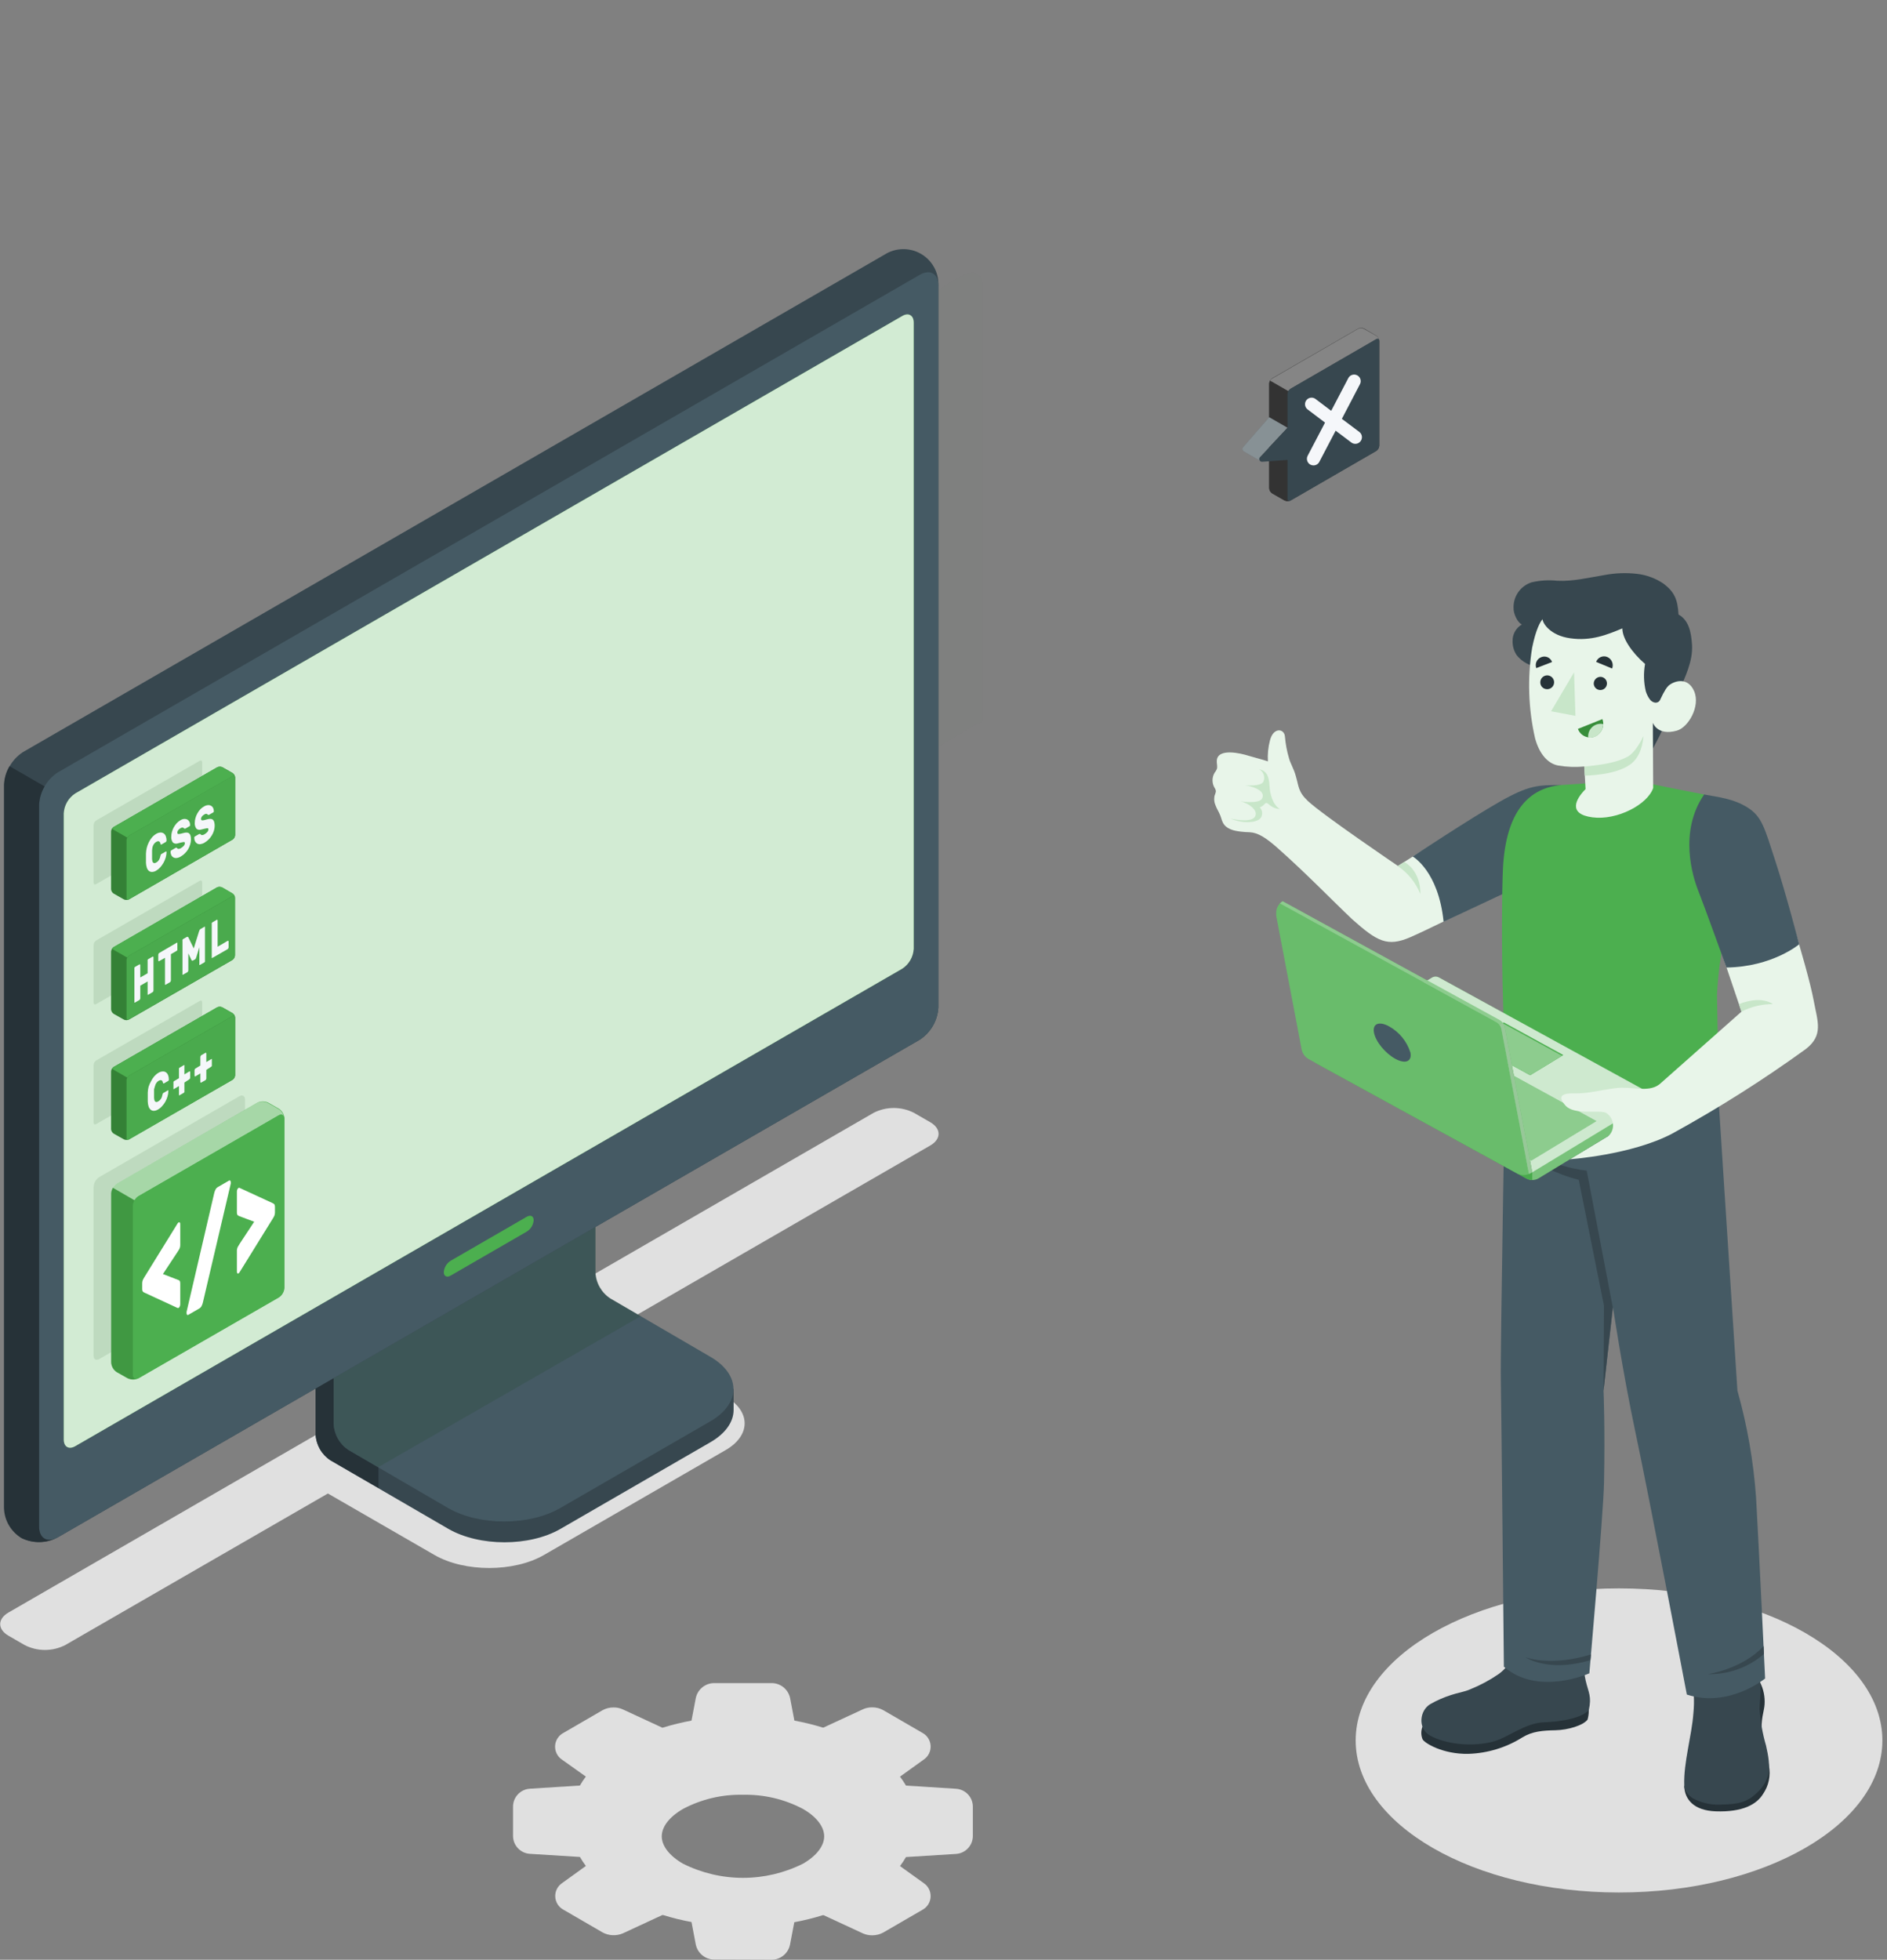 <svg width="392" height="407" viewBox="0 0 392 407" fill="none" xmlns="http://www.w3.org/2000/svg">
<rect x="0" y="0" width="392" height="407" fill="#808080" stroke="none"/>
<path d="M336.333 393.032C366.547 393.032 391.04 378.894 391.04 361.454C391.04 344.015 366.547 329.877 336.333 329.877C306.119 329.877 281.625 344.015 281.625 361.454C281.625 378.894 306.119 393.032 336.333 393.032Z" fill="#E0E0E0"/>
<path d="M148.336 406.959C147.439 406.95 146.572 406.633 145.88 406.061C145.189 405.49 144.714 404.699 144.535 403.82L143.651 399.167C141.655 398.802 139.683 398.317 137.746 397.714H137.594L129.402 401.514C128.729 401.805 127.999 401.938 127.266 401.905C126.533 401.871 125.818 401.672 125.174 401.321L117.044 396.606C116.553 396.343 116.139 395.957 115.842 395.486C115.544 395.016 115.373 394.476 115.346 393.92C115.318 393.364 115.435 392.81 115.684 392.313C115.934 391.815 116.308 391.39 116.77 391.079L121.709 387.523C121.26 386.926 120.85 386.302 120.479 385.654L110.072 385.004C109.128 384.944 108.241 384.528 107.592 383.839C106.942 383.151 106.579 382.241 106.576 381.295V375.199C106.577 374.253 106.937 373.342 107.584 372.651C108.232 371.961 109.117 371.542 110.062 371.48L120.469 370.82C120.84 370.175 121.25 369.554 121.699 368.961L116.739 365.435C116.277 365.124 115.903 364.7 115.654 364.202C115.404 363.704 115.287 363.15 115.315 362.594C115.343 362.038 115.514 361.499 115.811 361.028C116.109 360.557 116.523 360.172 117.014 359.908L125.144 355.194C125.852 354.799 126.65 354.596 127.461 354.605C128.119 354.595 128.772 354.73 129.372 355.001L137.573 358.801H137.675C139.635 358.193 141.631 357.704 143.651 357.338L144.535 352.684C144.712 351.805 145.186 351.012 145.878 350.441C146.571 349.869 147.438 349.553 148.336 349.545H160.338C161.235 349.555 162.102 349.872 162.794 350.443C163.485 351.014 163.96 351.805 164.139 352.684L165.023 357.338C167.015 357.704 168.983 358.185 170.918 358.78H171.07L179.272 354.981C179.869 354.711 180.517 354.576 181.172 354.584C181.986 354.574 182.789 354.777 183.5 355.174L191.63 359.888C192.119 360.152 192.532 360.538 192.828 361.008C193.125 361.478 193.296 362.016 193.324 362.572C193.353 363.127 193.238 363.68 192.991 364.178C192.745 364.675 192.374 365.102 191.915 365.415L186.965 368.971C187.415 369.566 187.829 370.187 188.205 370.83L198.612 371.491C199.557 371.553 200.442 371.971 201.09 372.662C201.737 373.352 202.097 374.263 202.098 375.209V381.305C202.095 382.251 201.734 383.16 201.087 383.85C200.44 384.54 199.556 384.96 198.612 385.024L188.205 385.674C187.831 386.322 187.417 386.947 186.965 387.544L191.915 391.1C192.374 391.413 192.745 391.839 192.991 392.337C193.238 392.835 193.353 393.388 193.324 393.943C193.296 394.498 193.125 395.036 192.828 395.506C192.532 395.976 192.119 396.362 191.63 396.627L183.5 401.341C182.787 401.733 181.986 401.935 181.172 401.93C180.518 401.933 179.87 401.798 179.272 401.534L171.07 397.734H170.969C169.012 398.345 167.02 398.837 165.003 399.207L164.119 403.85C163.942 404.731 163.468 405.525 162.776 406.098C162.084 406.671 161.217 406.99 160.318 407L148.336 406.959ZM154.342 372.74C150.002 372.638 145.708 373.653 141.872 375.687C139.077 377.302 137.472 379.365 137.472 381.366C137.472 383.368 139.077 385.43 141.872 387.046C145.745 388.983 150.016 389.992 154.347 389.992C158.678 389.992 162.949 388.983 166.822 387.046C169.617 385.43 171.213 383.368 171.213 381.366C171.213 379.365 169.617 377.302 166.822 375.687C162.983 373.654 158.686 372.64 154.342 372.74Z" fill="#E0E0E0"/>
<path d="M193.253 233.065L189.848 231.105C188.554 230.448 187.123 230.107 185.671 230.107C184.22 230.107 182.789 230.448 181.494 231.105L1.762 334.889C-0.534 336.21 -0.534 338.384 1.762 339.705L5.157 341.666C6.453 342.322 7.886 342.664 9.339 342.664C10.792 342.664 12.225 342.322 13.521 341.666L68.116 310.17L90.241 322.931C96.502 326.548 106.756 326.548 113.016 322.931L150.68 301.188C156.026 298.14 156.026 293.06 150.68 290.012L126.909 276.185L193.263 237.891C195.55 236.56 195.55 234.396 193.253 233.065Z" fill="#E0E0E0"/>
<g opacity="0.1">
<path opacity="0.1" d="M200.215 57.073L37.607 150.921V242.9C37.595 243.433 37.744 243.957 38.034 244.404C38.131 244.565 38.266 244.699 38.428 244.794C38.589 244.89 38.771 244.945 38.959 244.953C39.192 244.948 39.42 244.881 39.619 244.76L204.087 149.753V59.329C204.087 56.829 202.349 55.834 200.215 57.073Z" fill="#103E13"/>
</g>
<path d="M116.421 317.526L147.581 299.522C150.792 297.663 152.398 295.235 152.398 292.806C152.398 290.378 152.398 288.468 152.398 288.468L123.068 271.836C122.166 271.245 121.416 270.451 120.877 269.518C120.339 268.584 120.027 267.537 119.968 266.461V228.056L65.565 259.502V297.907C65.618 298.977 65.921 300.02 66.45 300.952C66.98 301.884 67.721 302.678 68.614 303.271L93.107 317.495C99.581 321.234 109.998 321.234 116.421 317.526Z" fill="#37474F"/>
<path d="M78.625 304.704V309.022L68.655 303.271C67.753 302.681 67.003 301.887 66.465 300.953C65.926 300.02 65.615 298.973 65.555 297.897V259.502L75.921 253.517C76.145 256.149 76.369 258.872 76.592 261.524L69.316 265.73V295.732C69.365 296.805 69.666 297.851 70.196 298.785C70.726 299.719 71.469 300.515 72.365 301.107L78.625 304.704Z" fill="#263238"/>
<path d="M69.316 295.743C69.369 296.814 69.673 297.858 70.202 298.791C70.732 299.725 71.472 300.521 72.364 301.117L93.097 313.198C99.53 316.906 109.947 316.906 116.37 313.198L147.54 295.194C153.973 291.486 153.973 285.471 147.54 281.762L126.787 269.672C125.883 269.084 125.131 268.29 124.592 267.356C124.054 266.422 123.744 265.374 123.687 264.297V234.305L69.316 265.73V295.743Z" fill="#455A64"/>
<path opacity="0.15" d="M133.159 273.319L126.848 269.672C125.944 269.084 125.192 268.29 124.653 267.356C124.115 266.422 123.805 265.374 123.748 264.297V234.305L69.316 265.73V295.743C69.369 296.814 69.673 297.858 70.202 298.791C70.732 299.725 71.472 300.521 72.364 301.117L78.574 304.694L133.159 273.319Z" fill="#103E13"/>
<path d="M4.476 319.426C5.652 319.994 6.946 320.277 8.253 320.252C9.56 320.228 10.842 319.896 11.996 319.283C38.755 303.84 164.309 231.369 191.068 215.935C192.194 215.197 193.132 214.205 193.804 213.039C194.477 211.872 194.866 210.564 194.94 209.22V59.308C194.994 57.98 194.683 56.663 194.041 55.5C193.399 54.336 192.451 53.37 191.299 52.708C190.146 52.045 188.835 51.71 187.506 51.74C186.177 51.77 184.882 52.163 183.761 52.877L4.72 156.225C3.601 156.967 2.671 157.961 2.006 159.128C1.341 160.294 0.958 161.6 0.888 162.941V312.852C0.932 314.152 1.279 315.423 1.902 316.565C2.525 317.706 3.406 318.686 4.476 319.426Z" fill="#37474F"/>
<path d="M11.996 319.283L191.068 215.925C192.196 215.189 193.135 214.197 193.807 213.03C194.48 211.863 194.868 210.554 194.94 209.209V59.308C194.94 56.829 193.202 55.833 191.068 57.073L11.996 160.421C10.868 161.157 9.93 162.149 9.257 163.316C8.584 164.483 8.196 165.792 8.124 167.137V317.048C8.114 319.517 9.852 320.513 11.996 319.283Z" fill="#455A64"/>
<path d="M13.246 298.963V168.915C13.291 168.089 13.53 167.285 13.943 166.569C14.356 165.852 14.932 165.243 15.625 164.79L187.43 65.628C188.741 64.866 189.808 65.486 189.808 66.999V197.048C189.763 197.876 189.524 198.683 189.109 199.401C188.694 200.12 188.115 200.73 187.419 201.183L15.625 300.345C14.314 301.097 13.246 300.487 13.246 298.963Z" fill="#4CAF4F"/>
<path opacity="0.75" d="M13.246 298.963V168.915C13.291 168.089 13.53 167.285 13.943 166.569C14.356 165.852 14.932 165.243 15.625 164.79L187.43 65.628C188.741 64.866 189.808 65.486 189.808 66.999V197.048C189.763 197.876 189.524 198.683 189.109 199.401C188.694 200.12 188.115 200.73 187.419 201.183L15.625 300.345C14.314 301.097 13.246 300.487 13.246 298.963Z" fill="white"/>
<path d="M1.986 159.12L9.263 163.316C8.569 164.479 8.174 165.795 8.114 167.147V317.048C8.114 319.304 9.649 320.563 11.996 319.283C10.844 319.903 9.561 320.239 8.253 320.263C6.946 320.288 5.651 320.001 4.476 319.426C3.412 318.79 2.522 317.901 1.887 316.837C1.252 315.773 0.891 314.567 0.838 313.329V162.961C0.889 161.604 1.284 160.283 1.986 159.12Z" fill="#263238"/>
<path d="M93.615 261.838L109.439 252.694C110.232 252.247 110.862 252.562 110.862 253.416C110.826 253.893 110.679 254.355 110.432 254.764C110.185 255.174 109.844 255.519 109.439 255.773L93.615 264.917C92.833 265.374 92.192 265.049 92.192 264.206C92.226 263.727 92.373 263.263 92.62 262.852C92.868 262.44 93.208 262.093 93.615 261.838Z" fill="#4CAF4F"/>
<path opacity="0.1" d="M49.721 227.67L20.615 244.465C20.273 244.687 19.989 244.988 19.786 245.341C19.583 245.694 19.467 246.09 19.446 246.497V281.58C19.446 282.321 19.974 282.596 20.615 282.25L49.721 265.486C50.062 265.263 50.345 264.962 50.548 264.609C50.751 264.256 50.868 263.861 50.89 263.454V228.341C50.89 227.599 50.362 227.305 49.721 227.67Z" fill="#103E13"/>
<path opacity="0.1" d="M41.469 158.013L19.985 170.388C19.828 170.489 19.698 170.625 19.604 170.786C19.511 170.946 19.456 171.127 19.446 171.313V183.302C19.446 183.647 19.69 183.779 19.985 183.606L41.469 171.231C41.625 171.133 41.756 170.999 41.849 170.84C41.943 170.68 41.997 170.501 42.008 170.317V158.318C42.008 157.983 41.764 157.841 41.469 158.013Z" fill="#103E13"/>
<path opacity="0.1" d="M41.469 182.936L19.985 195.311C19.828 195.411 19.698 195.548 19.604 195.708C19.511 195.869 19.456 196.05 19.446 196.235V208.224C19.446 208.559 19.69 208.702 19.985 208.529L41.469 196.154C41.626 196.054 41.757 195.918 41.851 195.757C41.944 195.596 41.998 195.415 42.008 195.229V183.241C42.008 182.905 41.764 182.763 41.469 182.936Z" fill="#103E13"/>
<path opacity="0.1" d="M41.469 207.889L19.985 220.233C19.828 220.333 19.697 220.47 19.603 220.63C19.51 220.791 19.456 220.972 19.446 221.158V233.147C19.446 233.482 19.69 233.624 19.985 233.452L41.469 221.097C41.626 220.996 41.756 220.86 41.849 220.699C41.943 220.539 41.997 220.358 42.008 220.172V208.183C42.008 207.818 41.764 207.686 41.469 207.889Z" fill="#103E13"/>
<path d="M53.329 229.073L24.263 245.837C23.922 246.059 23.638 246.359 23.435 246.712C23.232 247.066 23.115 247.462 23.095 247.869V282.951C23.113 283.359 23.228 283.756 23.431 284.11C23.635 284.463 23.92 284.763 24.263 284.983L26.479 286.233C26.841 286.416 27.241 286.512 27.648 286.512C28.053 286.512 28.454 286.416 28.816 286.233L57.923 269.469C58.264 269.247 58.548 268.946 58.751 268.593C58.955 268.24 59.071 267.844 59.092 267.437V232.273C59.072 231.865 58.955 231.467 58.75 231.113C58.545 230.76 58.258 230.46 57.913 230.241L55.708 228.991C55.333 228.814 54.922 228.729 54.508 228.743C54.095 228.757 53.69 228.87 53.329 229.073Z" fill="#4CAF4F"/>
<path opacity="0.2" d="M28.776 286.172C28.412 286.35 28.012 286.442 27.607 286.442C27.202 286.442 26.802 286.35 26.438 286.172L24.263 284.922C23.918 284.704 23.632 284.404 23.428 284.05C23.224 283.697 23.11 283.298 23.095 282.89V247.848C23.115 247.426 23.244 247.017 23.471 246.66L27.993 249.281C27.78 249.627 27.661 250.023 27.648 250.429V285.502C27.607 286.182 28.084 286.568 28.776 286.172Z" fill="#103E13"/>
<path opacity="0.5" d="M59.031 232.11C58.939 231.521 58.462 231.308 57.882 231.643L28.776 248.417C28.431 248.629 28.147 248.926 27.952 249.281L23.42 246.66C23.614 246.322 23.89 246.039 24.223 245.837L53.329 229.073C53.692 228.89 54.092 228.794 54.498 228.794C54.904 228.794 55.304 228.89 55.667 229.073L57.872 230.322C58.181 230.521 58.445 230.783 58.645 231.091C58.844 231.4 58.976 231.747 59.031 232.11Z" fill="white"/>
<path d="M57.882 231.643L28.776 248.417C28.434 248.639 28.149 248.939 27.946 249.292C27.743 249.646 27.627 250.042 27.607 250.449V285.522C27.607 286.264 28.135 286.538 28.776 286.192L57.882 269.428C58.222 269.205 58.505 268.905 58.706 268.552C58.908 268.199 59.022 267.803 59.041 267.396V232.273C59.041 231.572 58.523 231.257 57.882 231.643Z" fill="#4CAF4F"/>
<path d="M29.538 266.573C29.531 266.327 29.572 266.082 29.66 265.852C29.768 265.616 29.894 265.389 30.036 265.171L36.896 254.077C36.929 254.029 36.966 253.985 37.008 253.944L37.089 253.883C37.124 253.853 37.169 253.836 37.216 253.836C37.263 253.836 37.308 253.853 37.343 253.883C37.381 253.93 37.41 253.983 37.427 254.041C37.445 254.099 37.451 254.159 37.445 254.219V258.506C37.455 258.816 37.389 259.123 37.252 259.4C37.145 259.6 37.026 259.794 36.896 259.98L33.847 264.592L36.896 265.771C37.021 265.809 37.141 265.864 37.252 265.933C37.384 266.015 37.445 266.238 37.445 266.594V270.881C37.447 271.039 37.412 271.196 37.343 271.338C37.289 271.462 37.201 271.568 37.089 271.643H37.008C36.971 271.654 36.932 271.654 36.896 271.643L30.036 268.473C29.893 268.418 29.764 268.331 29.66 268.219C29.56 268.047 29.518 267.848 29.538 267.65V266.573Z" fill="white"/>
<path d="M44.508 247.757C44.567 247.518 44.652 247.286 44.762 247.066C44.869 246.84 45.043 246.652 45.26 246.528L47.557 245.197C47.595 245.164 47.644 245.147 47.694 245.147C47.744 245.147 47.793 245.164 47.831 245.197C47.872 245.244 47.903 245.299 47.922 245.358C47.941 245.417 47.948 245.48 47.943 245.542C47.95 245.627 47.95 245.712 47.943 245.796L42.14 270.526C42.089 270.759 42.006 270.984 41.896 271.196C41.789 271.431 41.612 271.627 41.388 271.755L39.132 273.056C39.095 273.087 39.048 273.104 38.999 273.104C38.951 273.104 38.904 273.087 38.867 273.056C38.827 273.008 38.796 272.953 38.777 272.894C38.757 272.835 38.75 272.772 38.756 272.71C38.743 272.626 38.743 272.54 38.756 272.456L44.508 247.757Z" fill="white"/>
<path d="M57.12 251.76C57.125 252.006 57.084 252.251 56.998 252.481C56.887 252.713 56.762 252.937 56.622 253.152L49.752 264.247C49.725 264.295 49.69 264.34 49.65 264.379L49.569 264.44C49.468 264.501 49.376 264.501 49.315 264.44C49.276 264.394 49.248 264.34 49.23 264.283C49.213 264.225 49.207 264.164 49.213 264.104V259.827C49.2 259.521 49.267 259.216 49.407 258.943C49.539 258.71 49.65 258.516 49.752 258.364L52.801 253.731L49.752 252.583C49.628 252.54 49.512 252.478 49.407 252.4C49.274 252.309 49.213 252.085 49.213 251.74V247.452C49.211 247.294 49.246 247.137 49.315 246.995C49.365 246.869 49.454 246.762 49.569 246.69H49.65H49.752L56.622 249.86C56.765 249.915 56.894 250.002 56.998 250.114C57.093 250.288 57.136 250.486 57.12 250.683V251.76Z" fill="white"/>
<path d="M45.108 159.364L23.623 171.75C23.467 171.848 23.337 171.982 23.243 172.141C23.149 172.301 23.095 172.48 23.084 172.664V184.663C23.095 184.847 23.149 185.026 23.243 185.185C23.337 185.345 23.467 185.479 23.623 185.577L25.747 186.786C25.906 186.861 26.08 186.899 26.255 186.899C26.431 186.899 26.604 186.861 26.763 186.786L48.309 174.361C48.462 174.258 48.59 174.121 48.681 173.96C48.773 173.8 48.826 173.621 48.837 173.436V161.447C48.827 161.263 48.773 161.084 48.679 160.925C48.585 160.766 48.455 160.631 48.299 160.533L46.185 159.324C46.014 159.25 45.828 159.215 45.642 159.222C45.455 159.229 45.273 159.278 45.108 159.364Z" fill="#4CAF4F"/>
<path opacity="0.4" d="M45.108 159.364L23.623 171.75C23.467 171.848 23.337 171.982 23.243 172.141C23.149 172.301 23.095 172.48 23.084 172.664V184.663C23.095 184.847 23.149 185.026 23.243 185.185C23.337 185.345 23.467 185.479 23.623 185.577L25.747 186.786C25.906 186.861 26.08 186.899 26.255 186.899C26.431 186.899 26.604 186.861 26.763 186.786L48.309 174.361C48.462 174.258 48.59 174.121 48.681 173.96C48.773 173.8 48.826 173.621 48.837 173.436V161.447C48.827 161.263 48.773 161.084 48.679 160.925C48.585 160.766 48.455 160.631 48.299 160.533L46.185 159.324C46.014 159.25 45.828 159.215 45.642 159.222C45.455 159.229 45.273 159.278 45.108 159.364Z" fill="#103E13"/>
<path d="M48.827 161.386C48.827 161.122 48.572 161.031 48.298 161.183L26.814 173.558C26.657 173.656 26.527 173.792 26.438 173.954L23.246 172.125C23.332 171.967 23.458 171.833 23.612 171.739L45.097 159.364C45.264 159.282 45.449 159.239 45.635 159.239C45.822 159.239 46.006 159.282 46.174 159.364L48.288 160.573C48.433 160.66 48.556 160.778 48.65 160.919C48.743 161.059 48.803 161.219 48.827 161.386Z" fill="#4CAF4F"/>
<path d="M48.309 161.153L26.814 173.558C26.659 173.659 26.529 173.795 26.437 173.956C26.345 174.117 26.293 174.297 26.286 174.483V186.471C26.286 186.807 26.519 186.949 26.814 186.776L48.309 174.361C48.464 174.259 48.593 174.123 48.684 173.962C48.776 173.801 48.829 173.621 48.837 173.436V161.447C48.837 161.153 48.654 161.01 48.309 161.153Z" fill="#4CAF4F"/>
<g opacity="0.2">
<path opacity="0.2" d="M48.309 161.153L26.814 173.558C26.659 173.659 26.529 173.795 26.437 173.956C26.345 174.117 26.293 174.297 26.286 174.483V186.471C26.286 186.807 26.519 186.949 26.814 186.776L48.309 174.361C48.464 174.259 48.593 174.123 48.684 173.962C48.776 173.801 48.829 173.621 48.837 173.436V161.447C48.837 161.153 48.654 161.01 48.309 161.153Z" fill="#103E13"/>
</g>
<path d="M31.591 176.626C31.591 176.728 31.591 176.85 31.591 177.012V178.028C31.591 178.191 31.591 178.313 31.591 178.404C31.6 178.548 31.62 178.691 31.652 178.831C31.673 178.945 31.726 179.051 31.804 179.136C31.874 179.208 31.968 179.251 32.069 179.258C32.206 179.248 32.34 179.203 32.455 179.126C32.604 179.053 32.735 178.949 32.841 178.821C32.938 178.718 33.02 178.601 33.085 178.476C33.148 178.363 33.199 178.244 33.237 178.12C33.237 177.998 33.298 177.896 33.319 177.805C33.328 177.707 33.352 177.611 33.39 177.52C33.428 177.452 33.484 177.396 33.552 177.358L34.447 176.84C34.447 176.84 34.528 176.84 34.548 176.84C34.566 176.857 34.579 176.878 34.588 176.9C34.596 176.923 34.6 176.947 34.599 176.972C34.59 177.35 34.532 177.726 34.426 178.089C34.314 178.468 34.161 178.832 33.969 179.177C33.779 179.514 33.554 179.831 33.298 180.121C33.056 180.396 32.772 180.629 32.455 180.812C32.19 180.982 31.885 181.077 31.57 181.087C31.329 181.089 31.095 181.007 30.91 180.853C30.709 180.675 30.564 180.442 30.493 180.182C30.387 179.854 30.329 179.512 30.32 179.166C30.32 178.882 30.32 178.577 30.32 178.252C30.32 177.927 30.32 177.592 30.32 177.287C30.336 176.883 30.39 176.481 30.483 176.088C30.582 175.687 30.726 175.299 30.91 174.93C31.085 174.564 31.308 174.222 31.57 173.914C31.823 173.62 32.122 173.37 32.455 173.172C32.71 173.015 32.999 172.921 33.298 172.898C33.533 172.88 33.768 172.937 33.969 173.06C34.175 173.196 34.334 173.391 34.426 173.619C34.542 173.91 34.6 174.22 34.599 174.533C34.598 174.601 34.581 174.667 34.548 174.726C34.529 174.78 34.493 174.826 34.447 174.859L33.552 175.377C33.471 175.377 33.42 175.427 33.39 175.377C33.349 175.32 33.325 175.253 33.319 175.184C33.319 175.113 33.319 175.031 33.237 174.95C33.201 174.878 33.149 174.816 33.085 174.767C33.011 174.723 32.926 174.702 32.841 174.706C32.703 174.722 32.57 174.771 32.455 174.848C32.304 174.928 32.173 175.039 32.069 175.173C31.96 175.298 31.87 175.439 31.804 175.59C31.734 175.742 31.683 175.903 31.652 176.068C31.619 176.252 31.599 176.439 31.591 176.626Z" fill="#F5F7FA"/>
<path d="M37.475 170.347C37.716 170.192 37.992 170.098 38.278 170.073C38.5 170.057 38.721 170.102 38.918 170.205C39.094 170.311 39.237 170.462 39.335 170.642C39.437 170.833 39.489 171.046 39.487 171.262C39.502 171.322 39.502 171.385 39.487 171.445C39.47 171.499 39.434 171.546 39.386 171.577L38.491 172.095C38.438 172.109 38.382 172.109 38.329 172.095L38.217 172.034L38.146 171.963C38.111 171.928 38.07 171.9 38.024 171.882C37.954 171.866 37.881 171.866 37.81 171.882C37.704 171.892 37.602 171.931 37.516 171.993C37.427 172.045 37.342 172.103 37.262 172.166C37.183 172.226 37.112 172.294 37.048 172.369C36.988 172.448 36.937 172.533 36.896 172.623C36.858 172.717 36.841 172.817 36.845 172.918C36.835 172.998 36.857 173.078 36.906 173.142C36.935 173.17 36.971 173.191 37.01 173.203C37.048 173.216 37.089 173.219 37.13 173.213C37.267 173.207 37.403 173.187 37.536 173.152L38.166 172.989C38.38 172.926 38.604 172.898 38.827 172.908C38.997 172.914 39.161 172.974 39.294 173.081C39.432 173.21 39.53 173.376 39.579 173.558C39.647 173.82 39.678 174.09 39.67 174.361C39.668 174.706 39.613 175.048 39.508 175.377C39.403 175.732 39.256 176.073 39.071 176.393C38.881 176.702 38.652 176.986 38.39 177.236C38.139 177.49 37.855 177.708 37.546 177.886C37.288 178.051 36.996 178.155 36.693 178.191C36.473 178.22 36.25 178.181 36.054 178.08C35.858 177.978 35.697 177.818 35.595 177.622C35.491 177.403 35.436 177.164 35.432 176.921C35.436 176.854 35.453 176.788 35.483 176.728C35.5 176.679 35.532 176.636 35.575 176.606L36.479 176.088C36.523 176.056 36.577 176.038 36.632 176.037C36.67 176.041 36.707 176.059 36.733 176.088L36.825 176.169C36.86 176.22 36.91 176.258 36.967 176.281C37.043 176.303 37.124 176.303 37.201 176.281C37.325 176.271 37.444 176.229 37.546 176.159C37.774 176.033 37.979 175.872 38.156 175.682C38.311 175.528 38.398 175.32 38.4 175.102C38.405 175.062 38.399 175.021 38.383 174.984C38.367 174.946 38.341 174.914 38.309 174.889C38.221 174.87 38.131 174.87 38.044 174.889C37.889 174.906 37.736 174.936 37.587 174.98L36.926 175.153C36.756 175.216 36.572 175.233 36.393 175.2C36.215 175.168 36.048 175.089 35.91 174.97C35.652 174.604 35.536 174.156 35.585 173.71C35.585 173.391 35.63 173.073 35.717 172.766C35.807 172.433 35.936 172.112 36.103 171.811C36.274 171.504 36.478 171.218 36.713 170.957C36.936 170.717 37.192 170.512 37.475 170.347Z" fill="#F5F7FA"/>
<path d="M42.404 167.472C42.647 167.322 42.922 167.232 43.207 167.208C43.425 167.19 43.644 167.236 43.837 167.34C44.021 167.438 44.17 167.591 44.264 167.777C44.362 167.969 44.414 168.181 44.416 168.397C44.431 168.457 44.431 168.519 44.416 168.58C44.393 168.631 44.358 168.676 44.315 168.712L43.41 169.23C43.361 169.246 43.307 169.246 43.258 169.23C43.213 169.226 43.17 169.208 43.136 169.179L43.075 169.108C43.04 169.073 42.999 169.045 42.953 169.027C42.883 169.011 42.81 169.011 42.739 169.027C42.634 169.046 42.533 169.087 42.445 169.149C42.354 169.197 42.269 169.255 42.191 169.321C42.112 169.381 42.041 169.449 41.977 169.524C41.914 169.601 41.863 169.687 41.825 169.778C41.784 169.871 41.764 169.972 41.764 170.073C41.759 170.154 41.784 170.234 41.835 170.297C41.863 170.324 41.896 170.345 41.933 170.357C41.97 170.369 42.01 170.373 42.048 170.368C42.189 170.363 42.329 170.343 42.465 170.307L43.095 170.144C43.305 170.076 43.526 170.048 43.746 170.063C43.92 170.064 44.089 170.125 44.223 170.236C44.355 170.364 44.45 170.525 44.498 170.703C44.569 170.968 44.604 171.241 44.599 171.516C44.594 171.861 44.539 172.203 44.437 172.532C44.221 173.224 43.837 173.853 43.319 174.361C43.065 174.611 42.782 174.83 42.475 175.011C42.215 175.17 41.924 175.273 41.622 175.316C41.394 175.341 41.164 175.299 40.961 175.194C40.774 175.087 40.623 174.928 40.524 174.737C40.414 174.523 40.358 174.286 40.361 174.046C40.347 173.982 40.347 173.916 40.361 173.853C40.385 173.804 40.42 173.762 40.463 173.731L41.367 173.213C41.428 173.213 41.479 173.152 41.51 173.213C41.546 173.203 41.585 173.203 41.622 173.213L41.703 173.304C41.747 173.349 41.799 173.387 41.855 173.416C41.932 173.438 42.013 173.438 42.089 173.416C42.212 173.4 42.329 173.358 42.435 173.294C42.66 173.165 42.865 173.004 43.044 172.816C43.199 172.663 43.287 172.455 43.288 172.237C43.293 172.197 43.287 172.156 43.271 172.118C43.255 172.081 43.229 172.048 43.197 172.024C43.11 172 43.019 172 42.933 172.024C42.778 172.04 42.625 172.071 42.475 172.115L41.815 172.278C41.645 172.342 41.462 172.36 41.283 172.33C41.104 172.3 40.937 172.222 40.798 172.105C40.537 171.736 40.417 171.285 40.463 170.835C40.468 170.515 40.516 170.197 40.605 169.89C40.691 169.559 40.821 169.241 40.992 168.945C41.158 168.633 41.363 168.343 41.601 168.082C41.839 167.842 42.109 167.636 42.404 167.472Z" fill="#F5F7FA"/>
<path d="M45.108 184.288L23.623 196.714C23.468 196.816 23.338 196.952 23.245 197.113C23.151 197.273 23.096 197.453 23.084 197.638V209.627C23.095 209.813 23.149 209.993 23.243 210.154C23.336 210.315 23.467 210.451 23.623 210.552L25.747 211.751C25.905 211.828 26.079 211.868 26.255 211.868C26.431 211.868 26.605 211.828 26.763 211.751L48.258 199.376C48.41 199.271 48.537 199.134 48.629 198.974C48.72 198.814 48.774 198.635 48.786 198.451V186.462C48.776 186.277 48.722 186.096 48.628 185.935C48.535 185.775 48.404 185.638 48.248 185.538L46.134 184.339C45.977 184.256 45.804 184.209 45.626 184.2C45.449 184.191 45.272 184.221 45.108 184.288Z" fill="#4CAF4F"/>
<path opacity="0.4" d="M45.108 184.288L23.623 196.714C23.468 196.816 23.338 196.952 23.245 197.113C23.151 197.273 23.096 197.453 23.084 197.638V209.627C23.095 209.813 23.149 209.993 23.243 210.154C23.336 210.315 23.467 210.451 23.623 210.552L25.747 211.751C25.905 211.828 26.079 211.868 26.255 211.868C26.431 211.868 26.605 211.828 26.763 211.751L48.258 199.376C48.41 199.271 48.537 199.134 48.629 198.974C48.72 198.814 48.774 198.635 48.786 198.451V186.462C48.776 186.277 48.722 186.096 48.628 185.935C48.535 185.775 48.404 185.638 48.248 185.538L46.134 184.339C45.977 184.256 45.804 184.209 45.626 184.2C45.449 184.191 45.272 184.221 45.108 184.288Z" fill="#103E13"/>
<path d="M48.827 186.309C48.827 186.045 48.572 185.943 48.298 186.096L26.814 198.481C26.657 198.579 26.527 198.715 26.438 198.877L23.246 197.048C23.332 196.889 23.458 196.756 23.612 196.662L45.097 184.287C45.264 184.202 45.448 184.158 45.635 184.158C45.823 184.158 46.007 184.202 46.174 184.287L48.298 185.537C48.436 185.621 48.554 185.733 48.645 185.866C48.736 185.999 48.798 186.15 48.827 186.309Z" fill="#4CAF4F"/>
<path d="M48.309 186.096L26.814 198.481C26.659 198.58 26.53 198.715 26.439 198.874C26.346 199.033 26.294 199.212 26.286 199.395V211.394C26.286 211.729 26.519 211.872 26.814 211.699L48.309 199.324C48.463 199.222 48.591 199.085 48.682 198.924C48.774 198.764 48.827 198.584 48.837 198.4V186.411C48.837 186.065 48.654 185.933 48.309 186.096Z" fill="#4CAF4F"/>
<g opacity="0.2">
<path opacity="0.2" d="M48.309 186.096L26.814 198.481C26.659 198.58 26.53 198.715 26.439 198.874C26.346 199.033 26.294 199.212 26.286 199.395V211.394C26.286 211.729 26.519 211.872 26.814 211.699L48.309 199.324C48.463 199.222 48.591 199.085 48.682 198.924C48.774 198.764 48.827 198.584 48.837 198.4V186.411C48.837 186.065 48.654 185.933 48.309 186.096Z" fill="#103E13"/>
</g>
<path d="M31.692 198.684C31.701 198.675 31.711 198.668 31.723 198.663C31.734 198.658 31.746 198.656 31.758 198.656C31.771 198.656 31.783 198.658 31.794 198.663C31.806 198.668 31.816 198.675 31.824 198.684C31.846 198.705 31.863 198.73 31.873 198.758C31.884 198.787 31.888 198.817 31.885 198.847V205.674C31.883 205.756 31.862 205.835 31.824 205.908C31.798 205.971 31.751 206.025 31.692 206.06L30.798 206.578C30.79 206.587 30.779 206.594 30.768 206.599C30.756 206.604 30.744 206.607 30.732 206.607C30.72 206.607 30.707 206.604 30.696 206.599C30.685 206.594 30.674 206.587 30.666 206.578C30.666 206.578 30.666 206.497 30.666 206.416V203.825L29.141 204.709V207.29C29.142 207.371 29.121 207.452 29.081 207.523C29.056 207.588 29.014 207.645 28.959 207.686L28.054 208.204C28.036 208.22 28.012 208.228 27.988 208.228C27.964 208.228 27.94 208.22 27.922 208.204C27.902 208.148 27.902 208.087 27.922 208.031V201.204C27.908 201.126 27.908 201.047 27.922 200.97C27.952 200.906 27.997 200.85 28.054 200.807L28.959 200.289C28.976 200.276 28.997 200.269 29.02 200.269C29.041 200.269 29.063 200.276 29.081 200.289C29.102 200.312 29.119 200.339 29.129 200.369C29.14 200.399 29.144 200.431 29.141 200.462V203.002L30.666 202.128V199.578C30.648 199.501 30.648 199.421 30.666 199.344C30.696 199.283 30.741 199.231 30.798 199.192L31.692 198.684Z" fill="#F5F7FA"/>
<path d="M36.713 195.788C36.721 195.779 36.732 195.772 36.743 195.767C36.754 195.763 36.767 195.76 36.779 195.76C36.791 195.76 36.803 195.763 36.815 195.767C36.826 195.772 36.837 195.779 36.845 195.788C36.864 195.841 36.864 195.898 36.845 195.951V197.068C36.86 197.146 36.86 197.225 36.845 197.302C36.818 197.368 36.772 197.425 36.713 197.465L35.504 198.166V203.581C35.499 203.666 35.478 203.748 35.443 203.825C35.412 203.889 35.367 203.945 35.31 203.987L34.406 204.506C34.386 204.518 34.363 204.525 34.34 204.525C34.316 204.525 34.294 204.518 34.274 204.506C34.254 204.45 34.254 204.389 34.274 204.333V198.918L33.064 199.609C33.046 199.624 33.023 199.633 32.998 199.633C32.974 199.633 32.951 199.624 32.932 199.609C32.898 199.558 32.88 199.497 32.881 199.436V198.318C32.883 198.238 32.9 198.158 32.932 198.084C32.959 198.019 33.005 197.962 33.064 197.922L36.713 195.788Z" fill="#F5F7FA"/>
<path d="M39.863 199.497C39.827 199.461 39.796 199.42 39.772 199.375L39.121 198.003V201.498C39.124 201.579 39.107 201.66 39.071 201.732C39.044 201.798 38.998 201.854 38.939 201.895L38.044 202.413C38.026 202.428 38.002 202.437 37.978 202.437C37.954 202.437 37.931 202.428 37.912 202.413C37.901 202.385 37.895 202.356 37.895 202.326C37.895 202.297 37.901 202.267 37.912 202.24V195.423C37.893 195.346 37.893 195.266 37.912 195.189C37.939 195.123 37.985 195.066 38.044 195.026L38.837 194.569C38.928 194.569 39 194.569 39.04 194.569C39.076 194.602 39.106 194.64 39.132 194.681L40.25 196.967L41.357 193.401C41.381 193.323 41.411 193.249 41.449 193.177C41.487 193.078 41.559 192.995 41.652 192.944L42.445 192.486C42.453 192.477 42.464 192.47 42.475 192.465C42.486 192.461 42.498 192.458 42.511 192.458C42.523 192.458 42.535 192.461 42.547 192.465C42.558 192.47 42.568 192.477 42.577 192.486C42.589 192.512 42.595 192.54 42.595 192.568C42.595 192.596 42.589 192.623 42.577 192.649V199.476C42.596 199.553 42.596 199.633 42.577 199.71C42.547 199.774 42.501 199.83 42.445 199.873L41.55 200.391C41.531 200.404 41.508 200.41 41.484 200.41C41.461 200.41 41.438 200.404 41.418 200.391C41.407 200.364 41.401 200.334 41.401 200.305C41.401 200.275 41.407 200.245 41.418 200.218V196.713L40.768 198.826C40.743 198.906 40.712 198.984 40.676 199.06C40.642 199.136 40.586 199.2 40.514 199.243L40.077 199.487C39.955 199.527 39.904 199.537 39.863 199.497Z" fill="#F5F7FA"/>
<path d="M47.303 195.382C47.303 195.382 47.394 195.382 47.425 195.382C47.446 195.403 47.463 195.428 47.473 195.456C47.484 195.484 47.488 195.515 47.486 195.544V196.713C47.486 196.795 47.465 196.875 47.425 196.947C47.404 197.013 47.361 197.07 47.303 197.109L44.122 198.938C44.103 198.954 44.08 198.962 44.056 198.962C44.031 198.962 44.008 198.954 43.99 198.938C43.97 198.882 43.97 198.821 43.99 198.765V191.938C43.976 191.864 43.976 191.788 43.99 191.714C44.017 191.648 44.063 191.592 44.122 191.552L45.016 191.033C45.025 191.025 45.035 191.017 45.046 191.013C45.058 191.008 45.07 191.005 45.082 191.005C45.094 191.005 45.107 191.008 45.118 191.013C45.129 191.017 45.14 191.025 45.148 191.033C45.17 191.054 45.186 191.08 45.197 191.108C45.208 191.136 45.212 191.166 45.209 191.196V196.621L47.303 195.382Z" fill="#F5F7FA"/>
<path d="M45.108 209.21L23.623 221.585C23.467 221.685 23.336 221.822 23.243 221.982C23.149 222.143 23.095 222.324 23.084 222.509V234.498C23.095 234.684 23.149 234.864 23.243 235.025C23.336 235.186 23.467 235.322 23.623 235.423L25.747 236.622C25.906 236.696 26.08 236.735 26.255 236.735C26.431 236.735 26.604 236.696 26.763 236.622L48.309 224.247C48.461 224.143 48.588 224.005 48.679 223.845C48.771 223.685 48.825 223.506 48.837 223.322V211.333C48.827 211.148 48.773 210.967 48.679 210.806C48.585 210.646 48.455 210.509 48.299 210.409L46.185 209.21C46.018 209.125 45.833 209.081 45.646 209.081C45.459 209.081 45.274 209.125 45.108 209.21Z" fill="#4CAF4F"/>
<path opacity="0.4" d="M45.108 209.21L23.623 221.585C23.467 221.685 23.336 221.822 23.243 221.982C23.149 222.143 23.095 222.324 23.084 222.509V234.498C23.095 234.684 23.149 234.864 23.243 235.025C23.336 235.186 23.467 235.322 23.623 235.423L25.747 236.622C25.906 236.696 26.08 236.735 26.255 236.735C26.431 236.735 26.604 236.696 26.763 236.622L48.309 224.247C48.461 224.143 48.588 224.005 48.679 223.845C48.771 223.685 48.825 223.506 48.837 223.322V211.333C48.827 211.148 48.773 210.967 48.679 210.806C48.585 210.646 48.455 210.509 48.299 210.409L46.185 209.21C46.018 209.125 45.833 209.081 45.646 209.081C45.459 209.081 45.274 209.125 45.108 209.21Z" fill="#103E13"/>
<path d="M48.827 211.232C48.827 210.968 48.572 210.866 48.298 211.018L26.814 223.393C26.659 223.498 26.53 223.637 26.438 223.8L23.246 221.961C23.335 221.807 23.461 221.678 23.612 221.585L45.107 209.21C45.275 209.127 45.459 209.084 45.645 209.084C45.832 209.084 46.017 209.127 46.184 209.21L48.298 210.419C48.441 210.507 48.562 210.626 48.653 210.766C48.745 210.907 48.804 211.066 48.827 211.232Z" fill="#4CAF4F"/>
<path d="M48.309 211.018L26.814 223.393C26.66 223.496 26.532 223.633 26.441 223.793C26.349 223.954 26.296 224.133 26.286 224.318V236.337C26.286 236.683 26.519 236.815 26.814 236.652L48.309 224.247C48.463 224.144 48.591 224.007 48.682 223.847C48.774 223.686 48.827 223.507 48.837 223.322V211.333C48.837 210.988 48.654 210.856 48.309 211.018Z" fill="#4CAF4F"/>
<g opacity="0.2">
<path opacity="0.2" d="M48.309 211.018L26.814 223.393C26.66 223.496 26.532 223.633 26.441 223.793C26.349 223.954 26.296 224.133 26.286 224.318V236.337C26.286 236.683 26.519 236.815 26.814 236.652L48.309 224.247C48.463 224.144 48.591 224.007 48.682 223.847C48.774 223.686 48.827 223.507 48.837 223.322V211.333C48.837 210.988 48.654 210.856 48.309 211.018Z" fill="#103E13"/>
</g>
<path d="M32.007 226.228C32.007 226.319 32.007 226.451 32.007 226.614V227.63C32.007 227.803 32.007 227.925 32.007 228.016C32.016 228.16 32.037 228.302 32.068 228.443C32.098 228.554 32.15 228.657 32.221 228.748C32.292 228.818 32.385 228.861 32.485 228.869C32.623 228.86 32.756 228.814 32.871 228.737C33.016 228.658 33.146 228.555 33.258 228.433C33.352 228.325 33.437 228.209 33.511 228.087C33.57 227.973 33.618 227.854 33.654 227.732C33.654 227.61 33.715 227.508 33.735 227.406C33.751 227.313 33.775 227.221 33.806 227.132C33.841 227.061 33.898 227.004 33.969 226.97L34.863 226.451C34.879 226.439 34.899 226.432 34.919 226.432C34.939 226.432 34.959 226.439 34.975 226.451C34.975 226.451 34.975 226.523 34.975 226.583C34.971 226.962 34.913 227.339 34.802 227.701C34.694 228.079 34.544 228.443 34.355 228.788C34.164 229.125 33.936 229.438 33.674 229.723C33.435 230 33.15 230.234 32.831 230.414C32.57 230.584 32.268 230.683 31.957 230.698C31.716 230.701 31.482 230.618 31.296 230.465C31.095 230.284 30.947 230.052 30.869 229.794C30.765 229.465 30.706 229.123 30.696 228.778C30.696 228.494 30.696 228.189 30.696 227.853C30.696 227.518 30.696 227.203 30.696 226.898C30.71 226.494 30.768 226.092 30.869 225.7C30.995 225.299 31.166 224.914 31.377 224.551C31.554 224.186 31.776 223.845 32.038 223.535C32.291 223.242 32.589 222.991 32.922 222.794C33.178 222.637 33.467 222.543 33.766 222.519C34.004 222.496 34.244 222.554 34.447 222.682C34.65 222.818 34.806 223.013 34.894 223.241C35.014 223.53 35.073 223.842 35.066 224.155C35.081 224.219 35.081 224.285 35.066 224.348C35.04 224.401 35.002 224.446 34.955 224.48L34.06 224.998C33.979 224.998 33.928 224.998 33.898 224.998C33.862 224.939 33.838 224.874 33.827 224.805C33.827 224.734 33.827 224.653 33.745 224.572C33.718 224.497 33.669 224.433 33.603 224.389C33.525 224.346 33.438 224.325 33.349 224.328C33.212 224.344 33.081 224.389 32.963 224.46C32.817 224.546 32.686 224.656 32.577 224.785C32.473 224.917 32.385 225.06 32.312 225.212C32.249 225.367 32.198 225.527 32.16 225.689C32.097 225.865 32.046 226.045 32.007 226.228Z" fill="#F5F7FA"/>
<path d="M38.308 224.826V226.563C38.323 226.64 38.323 226.72 38.308 226.797C38.281 226.863 38.235 226.919 38.176 226.959L37.312 227.457C37.294 227.473 37.271 227.482 37.246 227.482C37.222 227.482 37.199 227.473 37.18 227.457C37.169 227.43 37.163 227.401 37.163 227.371C37.163 227.341 37.169 227.312 37.18 227.285V225.547L36.164 226.157C36.156 226.166 36.145 226.173 36.134 226.178C36.123 226.182 36.11 226.185 36.098 226.185C36.086 226.185 36.073 226.182 36.062 226.178C36.051 226.173 36.041 226.166 36.032 226.157C36.013 226.104 36.013 226.047 36.032 225.994V224.927C36.017 224.85 36.017 224.771 36.032 224.694C36.059 224.628 36.105 224.571 36.164 224.531L37.18 223.922V222.113C37.162 222.036 37.162 221.956 37.18 221.879C37.208 221.816 37.254 221.763 37.312 221.727L38.176 221.219C38.196 221.206 38.219 221.2 38.242 221.2C38.266 221.2 38.289 221.206 38.308 221.219C38.328 221.275 38.328 221.336 38.308 221.392V223.129L39.325 222.519C39.344 222.507 39.367 222.5 39.391 222.5C39.414 222.5 39.437 222.507 39.457 222.519C39.477 222.543 39.492 222.571 39.5 222.601C39.509 222.63 39.512 222.661 39.508 222.692V223.759C39.51 223.84 39.493 223.92 39.457 223.993C39.427 224.057 39.381 224.113 39.325 224.155L38.308 224.826Z" fill="#F5F7FA"/>
<path d="M42.861 222.194V223.942C42.859 224.023 42.838 224.103 42.8 224.176C42.773 224.236 42.731 224.288 42.678 224.328L41.804 224.826C41.797 224.834 41.788 224.841 41.777 224.846C41.766 224.851 41.755 224.853 41.743 224.853C41.732 224.853 41.721 224.851 41.71 224.846C41.7 224.841 41.69 224.834 41.682 224.826C41.661 224.805 41.644 224.779 41.634 224.751C41.623 224.723 41.619 224.693 41.621 224.663V222.916L40.605 223.535C40.587 223.551 40.563 223.56 40.539 223.56C40.515 223.56 40.492 223.551 40.473 223.535C40.451 223.513 40.435 223.485 40.424 223.456C40.414 223.426 40.41 223.394 40.412 223.363V222.296C40.414 222.214 40.435 222.135 40.473 222.062C40.497 221.997 40.544 221.943 40.605 221.91L41.621 221.29V219.553C41.621 219.471 41.642 219.39 41.682 219.319C41.706 219.254 41.749 219.198 41.804 219.156L42.678 218.659C42.686 218.65 42.696 218.643 42.706 218.638C42.717 218.634 42.728 218.631 42.739 218.631C42.751 218.631 42.762 218.634 42.773 218.638C42.783 218.643 42.793 218.65 42.8 218.659C42.822 218.68 42.839 218.705 42.849 218.733C42.86 218.761 42.864 218.791 42.861 218.821V220.569L43.878 219.959C43.886 219.95 43.897 219.943 43.908 219.938C43.919 219.933 43.931 219.931 43.944 219.931C43.956 219.931 43.968 219.933 43.98 219.938C43.991 219.943 44.001 219.95 44.01 219.959C44.03 220.015 44.03 220.076 44.01 220.132V221.148C44.024 221.222 44.024 221.298 44.01 221.371C43.983 221.437 43.937 221.494 43.878 221.534L42.861 222.194Z" fill="#F5F7FA"/>
<path d="M282.087 68.269L264.292 78.551C264.108 78.674 263.955 78.838 263.846 79.031C263.737 79.223 263.674 79.438 263.662 79.659V101.401C263.673 101.621 263.737 101.834 263.849 102.023C263.96 102.213 264.116 102.372 264.302 102.488L266.823 103.931C267.022 104.029 267.241 104.08 267.463 104.08C267.685 104.08 267.904 104.029 268.103 103.931L285.899 93.639C286.082 93.518 286.235 93.356 286.344 93.165C286.454 92.975 286.517 92.761 286.529 92.542V70.799C286.517 70.579 286.452 70.364 286.341 70.173C286.23 69.982 286.075 69.821 285.888 69.702L283.419 68.259C283.213 68.152 282.984 68.097 282.752 68.099C282.52 68.101 282.292 68.159 282.087 68.269Z" fill="#333333"/>
<path d="M268.103 103.921C267.903 104.016 267.685 104.066 267.463 104.066C267.241 104.066 267.023 104.016 266.823 103.921L264.302 102.478C264.116 102.362 263.96 102.203 263.849 102.013C263.737 101.824 263.673 101.61 263.662 101.391V79.648C263.672 79.418 263.742 79.194 263.865 78.998L267.656 81.172C267.534 81.376 267.463 81.599 267.463 81.254V102.996C267.463 103.921 267.727 104.134 268.103 103.921Z" fill="#333333"/>
<path opacity="0.4" d="M286.518 70.728C286.468 70.403 286.214 70.291 285.898 70.474L268.103 80.766C267.918 80.883 267.764 81.043 267.656 81.234L263.855 79.059C263.966 78.874 264.119 78.718 264.302 78.602L282.098 68.31C282.294 68.21 282.512 68.158 282.733 68.158C282.953 68.158 283.171 68.21 283.368 68.31L285.888 69.743C286.059 69.85 286.205 69.994 286.314 70.165C286.423 70.335 286.493 70.528 286.518 70.728Z" fill="white"/>
<path d="M261.924 95.783C261.518 95.539 258.479 93.832 258.387 93.751C258.312 93.706 258.248 93.645 258.199 93.572C258.151 93.499 258.119 93.416 258.106 93.33C258.094 93.243 258.101 93.155 258.126 93.071C258.152 92.988 258.196 92.911 258.255 92.846L263.662 86.649L267.463 88.833L261.812 94.868C261.752 94.932 261.707 95.009 261.679 95.092C261.652 95.176 261.643 95.264 261.654 95.352C261.665 95.439 261.694 95.523 261.741 95.597C261.788 95.672 261.85 95.735 261.924 95.783Z" fill="#37474F"/>
<path opacity="0.4" d="M261.924 95.783C261.518 95.539 258.479 93.832 258.387 93.751C258.312 93.706 258.248 93.645 258.199 93.572C258.151 93.499 258.119 93.416 258.106 93.33C258.094 93.243 258.101 93.155 258.126 93.071C258.152 92.988 258.196 92.911 258.255 92.846L263.662 86.649L267.463 88.833L261.812 94.868C261.752 94.932 261.707 95.009 261.679 95.092C261.652 95.176 261.643 95.264 261.654 95.352C261.665 95.439 261.694 95.523 261.741 95.597C261.788 95.672 261.85 95.735 261.924 95.783Z" fill="white"/>
<path d="M285.899 70.423L268.103 80.715C267.917 80.834 267.762 80.996 267.65 81.187C267.539 81.377 267.475 81.592 267.463 81.813V88.853L261.812 94.888C261.718 94.962 261.65 95.064 261.617 95.179C261.584 95.294 261.588 95.416 261.629 95.528C261.669 95.641 261.744 95.738 261.843 95.805C261.941 95.873 262.059 95.907 262.178 95.904L267.463 95.519V103.596C267.463 104.002 267.747 104.165 268.103 103.961L285.899 93.669C286.082 93.549 286.235 93.386 286.344 93.196C286.454 93.005 286.517 92.791 286.529 92.572V70.83C286.529 70.382 286.244 70.22 285.899 70.423Z" fill="#37474F"/>
<path d="M282.403 89.717L278.754 86.984L282.514 79.791C282.683 79.47 282.717 79.096 282.609 78.75C282.502 78.404 282.261 78.115 281.94 77.947C281.619 77.778 281.245 77.744 280.899 77.852C280.553 77.959 280.264 78.2 280.096 78.521L276.539 85.318L273.286 82.859C273.144 82.751 272.981 82.672 272.808 82.627C272.634 82.582 272.454 82.571 272.276 82.596C272.099 82.62 271.928 82.679 271.773 82.77C271.619 82.86 271.484 82.98 271.376 83.123C271.268 83.266 271.189 83.429 271.143 83.602C271.098 83.775 271.088 83.956 271.112 84.133C271.137 84.31 271.196 84.481 271.286 84.636C271.377 84.79 271.497 84.925 271.64 85.033L275.258 87.766L271.65 94.655C271.482 94.977 271.449 95.353 271.557 95.699C271.666 96.046 271.908 96.335 272.229 96.504C272.425 96.603 272.64 96.656 272.859 96.656C273.109 96.657 273.353 96.589 273.567 96.46C273.78 96.331 273.954 96.146 274.069 95.925L277.463 89.443L280.726 91.901C281.015 92.118 281.378 92.211 281.735 92.162C282.093 92.112 282.417 91.924 282.636 91.637C282.859 91.351 282.959 90.989 282.916 90.629C282.872 90.269 282.687 89.941 282.403 89.717Z" fill="#F5F7FA"/>
<path d="M365.632 349.394C366.354 350.816 366.677 352.406 366.567 353.997C366.496 355.388 365.663 357.197 366.039 360.336C366.415 363.476 367.136 364.472 367.472 366.686C367.669 367.703 367.662 368.748 367.45 369.761C367.239 370.775 366.829 371.736 366.242 372.589C364.941 374.703 362.075 376.379 356.404 376.176C351.831 376.013 349.981 373.666 349.88 370.974L365.632 349.394Z" fill="#263238"/>
<path d="M364.331 342.912C364.472 343.496 364.564 344.091 364.606 344.69C364.779 345.757 365.094 346.722 365.348 347.809C365.419 348.083 365.48 348.358 365.541 348.632C365.978 350.735 365.541 352.91 365.541 355.053C365.716 357.586 366.163 360.093 366.872 362.531C367.889 366.981 368.061 369.958 364.169 373.037C362.136 374.662 359.87 374.713 357.268 374.784C355.267 374.854 353.285 374.376 351.536 373.402C349.87 372.173 349.89 371.137 349.88 370.74C349.727 366.016 351.435 360.519 351.78 355.805C351.909 354.536 351.936 353.258 351.862 351.985C351.699 350.42 351.16 348.866 350.987 347.291C350.866 346.704 350.941 346.094 351.201 345.554C351.464 345.255 351.787 345.016 352.15 344.853C352.513 344.69 352.907 344.607 353.305 344.609C355.337 344.334 357.451 344.131 359.535 343.979C360.025 343.886 360.532 343.988 360.947 344.263C361.354 344.629 361.364 345.279 361.476 345.777C361.587 346.275 361.974 346.915 362.492 346.793C362.663 346.738 362.815 346.633 362.927 346.492C363.039 346.351 363.107 346.18 363.122 346.001C363.173 345.655 363.325 342.953 363.315 342.556C363.356 342.577 364.088 342.465 364.331 342.912Z" fill="#37474F"/>
<path d="M295.508 358.589C295.173 359.424 295.173 360.355 295.508 361.19C295.843 361.962 299.715 364.36 305.071 364.238C309.035 364.111 312.893 362.933 316.25 360.824C318.334 359.554 320.468 359.392 323.121 359.341C325.773 359.29 328.883 358.325 329.788 357.136C330.128 355.972 330.128 354.734 329.788 353.57L295.508 358.589Z" fill="#263238"/>
<path d="M314.899 342.77C314.694 343.152 314.51 343.545 314.35 343.948C313.693 345.4 312.679 346.662 311.403 347.616C309.555 348.894 307.571 349.964 305.488 350.806C304.167 351.396 302.785 351.558 301.423 352.025C299.913 352.508 298.459 353.149 297.083 353.936C294.929 355.256 294.522 358.802 296.849 360.306C298.882 361.596 304.238 363.13 309.99 361.749C313.131 360.997 316.698 357.817 320.783 357.685C323.375 357.593 328.304 357.065 330.052 355.165C330.692 352.33 329.991 351.528 329.412 349.069C329.102 347.708 328.938 346.319 328.924 344.924C328.924 344.192 329.412 342.089 327.907 341.876L327.755 343.45C327.755 343.45 327.46 343.979 325.855 344.263C325.336 344.355 324.93 345.035 324.655 345.655C324.381 346.275 324.208 346.752 323.639 346.742C323.462 346.717 323.294 346.646 323.153 346.535C323.012 346.425 322.903 346.279 322.836 346.112C322.714 345.781 322.615 345.442 322.541 345.096C322.336 344.543 322.012 344.04 321.593 343.625C321.173 343.209 320.668 342.889 320.112 342.688C319.191 342.377 318.236 342.176 317.267 342.089C316.535 341.977 315.925 341.662 315.234 342.292C315.102 342.436 314.989 342.597 314.899 342.77Z" fill="#37474F"/>
<path d="M356.597 221.926C357.614 237.441 358.152 246.473 360.927 288.81C362.969 296.055 364.266 303.49 364.799 310.999C365.348 320.367 366.679 348.591 366.679 348.591C366.679 348.591 359.128 354.789 350.418 351.924C350.418 351.924 342.512 310.43 339.747 297.486C337.105 285.061 335.072 271.477 335.072 271.477L333.111 288.81C333.111 288.81 333.456 296.521 333.212 308.033C333.091 314.19 330.164 347.514 330.164 347.514C330.164 347.514 319.564 352.33 312.409 346.143C312.409 346.143 311.891 292.102 311.779 286.534C311.657 280.174 312.795 216.216 312.795 216.216L356.597 221.926Z" fill="#455A64"/>
<path d="M335.032 271.487L329.615 243.11C329.615 243.11 321.24 242.378 316.616 237.705C316.616 237.705 317.44 242.287 327.968 245.03L333.202 271.162L333.111 288.81L335.032 271.487Z" fill="#37474F"/>
<path d="M366.435 343.501C363.216 346.288 359.076 347.78 354.819 347.687C354.819 347.687 362.035 346.61 366.364 341.855L366.435 343.501Z" fill="#37474F"/>
<path d="M330.499 343.583C330.499 343.583 323.111 346.163 316.881 344.192C316.881 344.192 321.688 347.423 330.387 344.771L330.499 343.583Z" fill="#37474F"/>
<path d="M252.569 164.197C252.517 163.954 252.413 163.725 252.264 163.526C252.006 163.058 251.876 162.529 251.886 161.994C251.897 161.459 252.049 160.936 252.325 160.478C252.505 160.254 252.655 160.009 252.773 159.747C252.976 159.188 252.722 158.558 252.773 157.959C252.956 155.286 257.793 156.455 259.328 156.943C259.775 157.095 262.377 157.765 263.393 158.121C263.302 156.655 263.446 155.183 263.82 153.762C264.511 150.989 266.797 151.273 266.93 152.97C267.055 154.506 267.342 156.025 267.783 157.501C268.068 158.588 268.8 159.665 269.216 161.271C269.816 163.303 269.663 164.441 271.696 166.351C274.745 169.226 290.396 179.833 290.396 179.833C294.299 177.324 309.401 168.037 315.061 164.969C320.539 161.992 323.334 164.39 323.334 164.39L318.558 181.977C318.558 181.977 299.726 191.69 292.937 194.657C288.201 196.689 286.107 195.551 280.883 190.897C276.737 186.976 271.269 181.306 265.365 176.084C263.007 173.991 261.299 172.924 259.633 172.843C259.003 172.843 258.372 172.772 257.752 172.711C256.35 172.548 254.704 172.203 254.023 170.811C253.789 170.344 253.677 169.795 253.484 169.328C253.189 168.576 252.722 167.905 252.468 167.153C252.258 166.649 252.188 166.099 252.264 165.558C252.264 165.121 252.63 164.684 252.569 164.197Z" fill="#E8F5E9"/>
<path d="M324.33 163.039C319.513 163.039 317.643 163.039 311.525 166.513C305.407 169.988 293.475 177.882 293.475 177.882C293.475 177.882 298.821 180.859 299.888 191.426L319.198 182.363L324.33 163.039Z" fill="#455A64"/>
<path d="M261.533 159.737C263.129 160.123 263.627 161.129 263.738 163.374C263.799 164.705 264.358 167.133 265.873 168.017C265.172 167.992 264.495 167.754 263.931 167.336C263.2 166.676 263.007 166.615 262.651 167.042C262.388 167.328 262.061 167.548 261.696 167.682C261.957 167.943 262.127 168.283 262.18 168.649C262.233 169.015 262.167 169.388 261.99 169.714C261.37 170.913 258.25 171.146 255.608 169.998C255.608 169.998 259.846 171.014 260.69 169.632C261.533 168.251 259.257 166.747 257.641 166.412C257.641 166.412 261.706 167.092 262.234 165.741C262.763 164.39 261.035 163.506 258.637 163.069C258.637 163.069 261.99 163.445 262.478 162.277C262.661 161.811 262.665 161.295 262.491 160.826C262.317 160.357 261.976 159.97 261.533 159.737Z" fill="#C8E6C9"/>
<path d="M290.355 179.864C292.47 181.275 294.107 183.294 295.05 185.655C295.05 185.655 295.386 181.195 291.717 179L290.355 179.864Z" fill="#C8E6C9"/>
<path d="M312.216 180.412C312.815 168.454 317.633 163.628 324.33 163.038L339.381 162.022C343.447 162.967 354.016 164.999 354.016 164.999C358.396 166.31 361.476 177.73 360.449 184.232C359.423 190.735 357.278 195.693 356.679 206.635C356.852 216.998 357.004 219.051 357.004 223.115C347.644 229.058 322.501 230.298 312.612 224.334C312.612 224.334 312.439 214.316 312.236 207.936C311.891 196.993 312.013 184.527 312.216 180.412Z" fill="#4CAF4F"/>
<path d="M316.169 129.683C315.564 130.029 315.063 130.531 314.72 131.137C314.376 131.743 314.203 132.431 314.218 133.127C314.194 134.171 314.492 135.196 315.072 136.064C315.948 137.17 317.161 137.962 318.527 138.319C319.116 138.46 319.691 138.654 320.245 138.898C320.935 139.39 321.581 139.941 322.175 140.544C323.1 141.255 324.015 141.987 324.96 142.678C326.834 144.077 328.793 145.36 330.824 146.518C332.776 147.636 334.816 148.594 336.922 149.383C339.148 150.206 340.987 149.485 343.365 149.698L343.02 156.14C343.02 156.14 343.812 154.656 344.717 152.889C345.5 151.365 348.782 143.602 348.782 143.602C350.063 140.554 351.689 137.364 351.496 133.96C351.333 131.207 350.784 128.789 348.691 127.621C348.518 124.451 347.796 122.906 345.571 121.21C343.928 120.099 342.042 119.402 340.072 119.178C337.848 118.921 335.597 119 333.395 119.411C330.103 119.94 326.81 120.783 323.476 120.61C321.695 120.42 319.894 120.534 318.151 120.945C317.043 121.305 316.082 122.012 315.41 122.962C314.737 123.913 314.391 125.055 314.421 126.219C314.35 127.428 315.315 129.419 316.169 129.683Z" fill="#37474F"/>
<path d="M337.024 130.506C337.024 132.538 338.894 135.413 341.739 137.892C341.403 139.773 341.455 141.702 341.892 143.562C342.066 144.14 342.334 144.685 342.684 145.177C342.814 145.383 342.988 145.557 343.194 145.687C343.4 145.818 343.632 145.9 343.873 145.929C344.534 145.929 344.798 145.584 345.002 145.065C345.302 144.409 345.641 143.771 346.018 143.155C346.186 142.893 346.38 142.647 346.597 142.424C347.613 141.499 350.551 140.392 351.923 143.521C353.295 146.65 350.723 151.08 348.345 151.741C344.28 152.889 343.355 150.095 343.355 150.095L343.426 163.648C342.278 167.082 335.916 170.425 330.794 169.744C325.672 169.064 327.298 165.975 329.381 163.882L329.117 159.178C327.293 159.358 325.454 159.29 323.649 158.975C321.525 158.568 319.777 156.577 318.893 153.336C317.484 147.161 317.277 140.773 318.283 134.519C319.055 130.699 320.001 129.053 320.458 128.606C320.458 129.439 322.054 131.989 326.19 132.558C330.56 133.188 333.873 131.807 337.024 130.506Z" fill="#E8F5E9"/>
<path d="M329.096 159.198C332.877 158.853 335.946 158.334 338.081 157.166C339.646 156.343 340.997 153.773 341.404 152.858C341.404 152.858 341.302 156.374 339.198 158.324C336.231 161.078 329.208 161.078 329.208 161.078L329.096 159.198Z" fill="#C8E6C9"/>
<path d="M331.078 141.946C331.08 142.215 331.161 142.477 331.311 142.7C331.461 142.923 331.673 143.097 331.921 143.201C332.169 143.304 332.442 143.333 332.706 143.283C332.97 143.233 333.213 143.106 333.406 142.919C333.599 142.732 333.733 142.492 333.79 142.23C333.848 141.968 333.827 141.694 333.731 141.443C333.635 141.192 333.467 140.976 333.248 140.819C333.029 140.663 332.77 140.575 332.501 140.565C332.317 140.562 332.134 140.596 331.963 140.664C331.792 140.732 331.636 140.833 331.503 140.961C331.371 141.089 331.266 141.242 331.193 141.411C331.12 141.58 331.081 141.762 331.078 141.946Z" fill="#263238"/>
<path d="M331.576 137.466L334.9 138.837C335.073 138.384 335.064 137.881 334.874 137.434C334.685 136.987 334.33 136.631 333.883 136.44C333.665 136.35 333.431 136.306 333.195 136.31C332.959 136.313 332.726 136.364 332.511 136.46C332.295 136.556 332.101 136.695 331.941 136.867C331.78 137.04 331.656 137.244 331.576 137.466Z" fill="#263238"/>
<path d="M332.877 149.343L327.796 151.375C327.916 151.715 328.104 152.028 328.349 152.294C328.594 152.56 328.89 152.773 329.22 152.921C329.549 153.07 329.906 153.149 330.267 153.156C330.628 153.163 330.987 153.096 331.322 152.96C331.996 152.672 332.534 152.135 332.823 151.462C333.112 150.789 333.132 150.03 332.877 149.343Z" fill="#388E3B"/>
<path d="M329.92 152.909C329.915 152.994 329.915 153.078 329.92 153.163C330.397 153.24 330.885 153.184 331.332 153C331.844 152.781 332.28 152.415 332.584 151.949C332.888 151.482 333.046 150.936 333.04 150.379C332.86 150.339 332.676 150.318 332.491 150.318C331.807 150.323 331.153 150.599 330.672 151.084C330.19 151.569 329.92 152.225 329.92 152.909Z" fill="#C8E6C9"/>
<path d="M319.137 138.756L322.419 137.486C322.344 137.27 322.225 137.072 322.071 136.904C321.917 136.735 321.731 136.599 321.523 136.504C321.315 136.41 321.09 136.358 320.862 136.352C320.633 136.346 320.406 136.386 320.194 136.47C319.752 136.635 319.392 136.967 319.194 137.395C318.997 137.824 318.976 138.313 319.137 138.756Z" fill="#263238"/>
<path d="M319.98 141.652C319.969 141.836 319.995 142.021 320.057 142.195C320.118 142.37 320.213 142.53 320.337 142.667C320.461 142.804 320.611 142.915 320.778 142.994C320.946 143.073 321.127 143.117 321.312 143.125C321.597 143.145 321.881 143.079 322.129 142.936C322.377 142.794 322.576 142.58 322.701 142.323C322.826 142.066 322.872 141.778 322.832 141.495C322.791 141.212 322.668 140.947 322.476 140.735C322.284 140.523 322.034 140.373 321.756 140.305C321.479 140.236 321.187 140.252 320.919 140.351C320.65 140.449 320.418 140.626 320.25 140.858C320.083 141.089 319.989 141.366 319.98 141.652Z" fill="#263238"/>
<path d="M327.277 148.672L322.216 147.717L326.993 139.63L327.277 148.672Z" fill="#C8E6C9"/>
<path d="M354.89 165.243C361.222 166.341 365.053 168.373 366.679 173.371C368.986 180.483 375.44 200.631 376.771 207.794C377.584 212.193 378.854 214.977 375.125 217.872C366.236 224.302 356.957 230.172 347.339 235.449C338.883 239.879 326.119 240.753 326.119 240.753L335.377 235.155L337.024 232.015L361.771 210.1L352.421 182.485C352.421 182.485 350.063 168.291 354.89 165.243Z" fill="#E8F5E9"/>
<path d="M361.77 210.1C363.782 209.064 366.012 208.527 368.275 208.535C368.275 208.535 366.08 206.645 361.232 208.535L361.77 210.1Z" fill="#C8E6C9"/>
<path d="M354.016 164.999C356.913 165.538 360.114 165.853 363.061 167.722C366.008 169.592 366.547 171.857 368.813 178.837C371.08 185.817 373.752 196.109 373.752 196.109C373.752 196.109 368.204 200.803 358.65 200.935C358.65 200.935 353.945 187.88 352.786 184.974C351.628 182.068 348.711 172.701 354.016 164.999Z" fill="#455A64"/>
<path d="M343.813 227.717V228.591C343.822 229.022 343.718 229.448 343.511 229.826C343.304 230.204 343.002 230.521 342.634 230.745L319.564 244.746C319.19 244.956 318.768 245.066 318.339 245.066C317.91 245.066 317.488 244.956 317.114 244.746L273.658 220.951C273.282 220.74 272.967 220.436 272.745 220.067C272.522 219.698 272.399 219.278 272.387 218.848V218.258L318.314 243.435L343.813 227.717Z" fill="#4CAF4F"/>
<g opacity="0.5">
<path opacity="0.5" d="M343.813 227.717V228.591C343.822 229.022 343.718 229.448 343.511 229.826C343.304 230.204 343.002 230.521 342.634 230.745L319.564 244.746C319.19 244.956 318.768 245.066 318.339 245.066C317.91 245.066 317.488 244.956 317.114 244.746L273.658 220.951C273.282 220.74 272.967 220.436 272.745 220.067C272.522 219.698 272.399 219.278 272.387 218.848V218.258L318.314 243.435L343.813 227.717Z" fill="white"/>
</g>
<g opacity="0.1">
<path opacity="0.1" d="M343.813 227.717V228.591C343.822 229.022 343.718 229.448 343.511 229.826C343.304 230.204 343.002 230.521 342.634 230.745L319.564 244.746C319.19 244.956 318.768 245.066 318.339 245.066C317.91 245.066 317.488 244.956 317.114 244.746L273.658 220.951C273.282 220.74 272.967 220.436 272.745 220.067C272.522 219.698 272.399 219.278 272.387 218.848V218.258L318.314 243.435L343.813 227.717Z" fill="#103E13"/>
</g>
<path d="M272.377 218.258L297.49 203.018C297.712 202.891 297.965 202.824 298.221 202.824C298.478 202.824 298.73 202.891 298.953 203.018L343.67 227.524C343.719 227.553 343.759 227.594 343.787 227.643C343.814 227.692 343.829 227.747 343.829 227.804C343.829 227.86 343.814 227.915 343.787 227.964C343.759 228.013 343.719 228.054 343.67 228.083L318.314 243.476L272.377 218.258Z" fill="#4CAF4F"/>
<g opacity="0.85">
<path opacity="0.85" d="M272.377 218.258L297.49 203.018C297.712 202.891 297.965 202.824 298.221 202.824C298.478 202.824 298.73 202.891 298.953 203.018L343.67 227.524C343.719 227.553 343.759 227.594 343.787 227.643C343.814 227.692 343.829 227.747 343.829 227.804C343.829 227.86 343.814 227.915 343.787 227.964C343.759 228.013 343.719 228.054 343.67 228.083L318.314 243.476L272.377 218.258Z" fill="white"/>
</g>
<path d="M318.09 241.047L331.637 232.828L291.412 210.781L277.794 218.959L318.09 241.047Z" fill="#4CAF4F"/>
<g opacity="0.6">
<path opacity="0.6" d="M318.09 241.047L331.637 232.828L291.412 210.781L277.794 218.959L318.09 241.047Z" fill="white"/>
</g>
<path d="M324.757 219.112L324.503 219.264L317.866 223.298L305.752 216.653L305.498 216.521L312.389 212.335L324.757 219.112Z" fill="#4CAF4F"/>
<path d="M324.503 219.264L317.866 223.298L305.752 216.653L312.399 212.63L324.503 219.264Z" fill="#4CAF4F"/>
<g opacity="0.6">
<path opacity="0.6" d="M324.503 219.264L317.866 223.298L305.752 216.653L312.399 212.63L324.503 219.264Z" fill="white"/>
</g>
<path d="M318.303 243.435V245.061C317.875 245.075 317.45 244.973 317.074 244.766L273.658 220.951C273.282 220.74 272.967 220.436 272.745 220.067C272.522 219.698 272.399 219.278 272.387 218.848V218.258L318.303 243.435Z" fill="#4CAF4F"/>
<g opacity="0.03">
<path opacity="0.03" d="M318.303 243.435V245.061C317.875 245.075 317.45 244.973 317.074 244.766L273.658 220.951C273.282 220.74 272.967 220.436 272.745 220.067C272.522 219.698 272.399 219.278 272.387 218.848V218.258L318.303 243.435Z" fill="white"/>
</g>
<g opacity="0.2">
<path opacity="0.2" d="M318.303 243.435V245.061C317.875 245.075 317.45 244.973 317.074 244.766L273.658 220.951C273.282 220.74 272.967 220.436 272.745 220.067C272.522 219.698 272.399 219.278 272.387 218.848V218.258L318.303 243.435Z" fill="#103E13"/>
</g>
<path d="M317.623 243.811C317.221 243.979 316.786 244.053 316.351 244.029C315.916 244.004 315.493 243.881 315.112 243.669L271.859 219.955C271.48 219.745 271.152 219.454 270.899 219.103C270.646 218.752 270.474 218.349 270.395 217.923L265.11 190.146C265.096 189.987 265.096 189.827 265.11 189.668C265.101 189.284 265.167 188.902 265.307 188.545C265.447 188.187 265.656 187.861 265.924 187.585L310.823 212.233C311.102 212.383 311.343 212.593 311.529 212.848C311.716 213.103 311.843 213.396 311.901 213.707L317.623 243.811Z" fill="#4CAF4F"/>
<g opacity="0.4">
<path opacity="0.4" d="M317.623 243.811C317.221 243.979 316.786 244.053 316.351 244.029C315.916 244.004 315.493 243.881 315.112 243.669L271.859 219.955C271.48 219.745 271.152 219.454 270.899 219.103C270.646 218.752 270.474 218.349 270.395 217.923L265.11 190.146C265.096 189.987 265.096 189.827 265.11 189.668C265.101 189.284 265.167 188.902 265.307 188.545C265.447 188.187 265.656 187.861 265.924 187.585L310.823 212.233C311.102 212.383 311.343 212.593 311.529 212.848C311.716 213.103 311.843 213.396 311.901 213.707L317.623 243.811Z" fill="white"/>
</g>
<path d="M318.303 243.435L318.019 243.608C317.892 243.685 317.76 243.753 317.623 243.811L311.901 213.747C311.843 213.437 311.716 213.143 311.529 212.888C311.343 212.633 311.102 212.424 310.823 212.274L265.873 187.626C266.042 187.443 266.237 187.286 266.452 187.158L311.504 211.847C311.781 212.002 312.02 212.214 312.206 212.471C312.392 212.727 312.52 213.02 312.582 213.331L318.303 243.435Z" fill="#4CAF4F"/>
<g opacity="0.6">
<path opacity="0.6" d="M318.303 243.435L318.019 243.608C317.892 243.685 317.76 243.753 317.623 243.811L311.901 213.747C311.843 213.437 311.716 213.143 311.529 212.888C311.343 212.633 311.102 212.424 310.823 212.274L265.873 187.626C266.042 187.443 266.237 187.286 266.452 187.158L311.504 211.847C311.781 212.002 312.02 212.214 312.206 212.471C312.392 212.727 312.52 213.02 312.582 213.331L318.303 243.435Z" fill="white"/>
</g>
<path d="M311.484 212.833L312.155 212.427C312.367 212.69 312.513 213 312.582 213.331L318.303 243.435L318.019 243.608C317.892 243.685 317.76 243.753 317.623 243.811L311.901 213.747C311.836 213.414 311.694 213.1 311.484 212.833Z" fill="#4CAF4F"/>
<path opacity="0.5" d="M311.484 212.833L312.155 212.427C312.367 212.69 312.513 213 312.582 213.331L318.303 243.435L318.019 243.608C317.892 243.685 317.76 243.753 317.623 243.811L311.901 213.747C311.836 213.414 311.694 213.1 311.484 212.833Z" fill="white"/>
<path opacity="0.1" d="M311.484 212.833L312.155 212.427C312.367 212.69 312.513 213 312.582 213.331L318.303 243.435L318.019 243.608C317.892 243.685 317.76 243.753 317.623 243.811L311.901 213.747C311.836 213.414 311.694 213.1 311.484 212.833Z" fill="#103E13"/>
<path d="M292.998 218.604C292.275 216.287 290.688 214.337 288.567 213.158C286.483 212.02 285.071 212.589 285.426 214.459C285.782 216.328 287.764 218.746 289.857 219.894C291.951 221.042 293.353 220.463 292.998 218.604Z" fill="#455A64"/>
<path d="M344.656 225.259C342.237 226.955 338.975 225.584 335.763 225.97C332.552 226.356 329.808 227.148 327.226 227.077C324.645 227.006 323.385 227.524 325.194 229.587C327.003 231.649 332.176 230.461 333.578 231.091C333.978 231.324 334.319 231.645 334.576 232.029C334.833 232.414 334.999 232.852 335.062 233.31C335.124 233.768 335.082 234.234 334.938 234.674C334.793 235.113 334.551 235.514 334.229 235.845C332.714 237.603 342.847 234.21 344.199 232.127C345.55 230.044 346.485 225.523 344.656 225.259Z" fill="#E8F5E9"/>
</svg>
